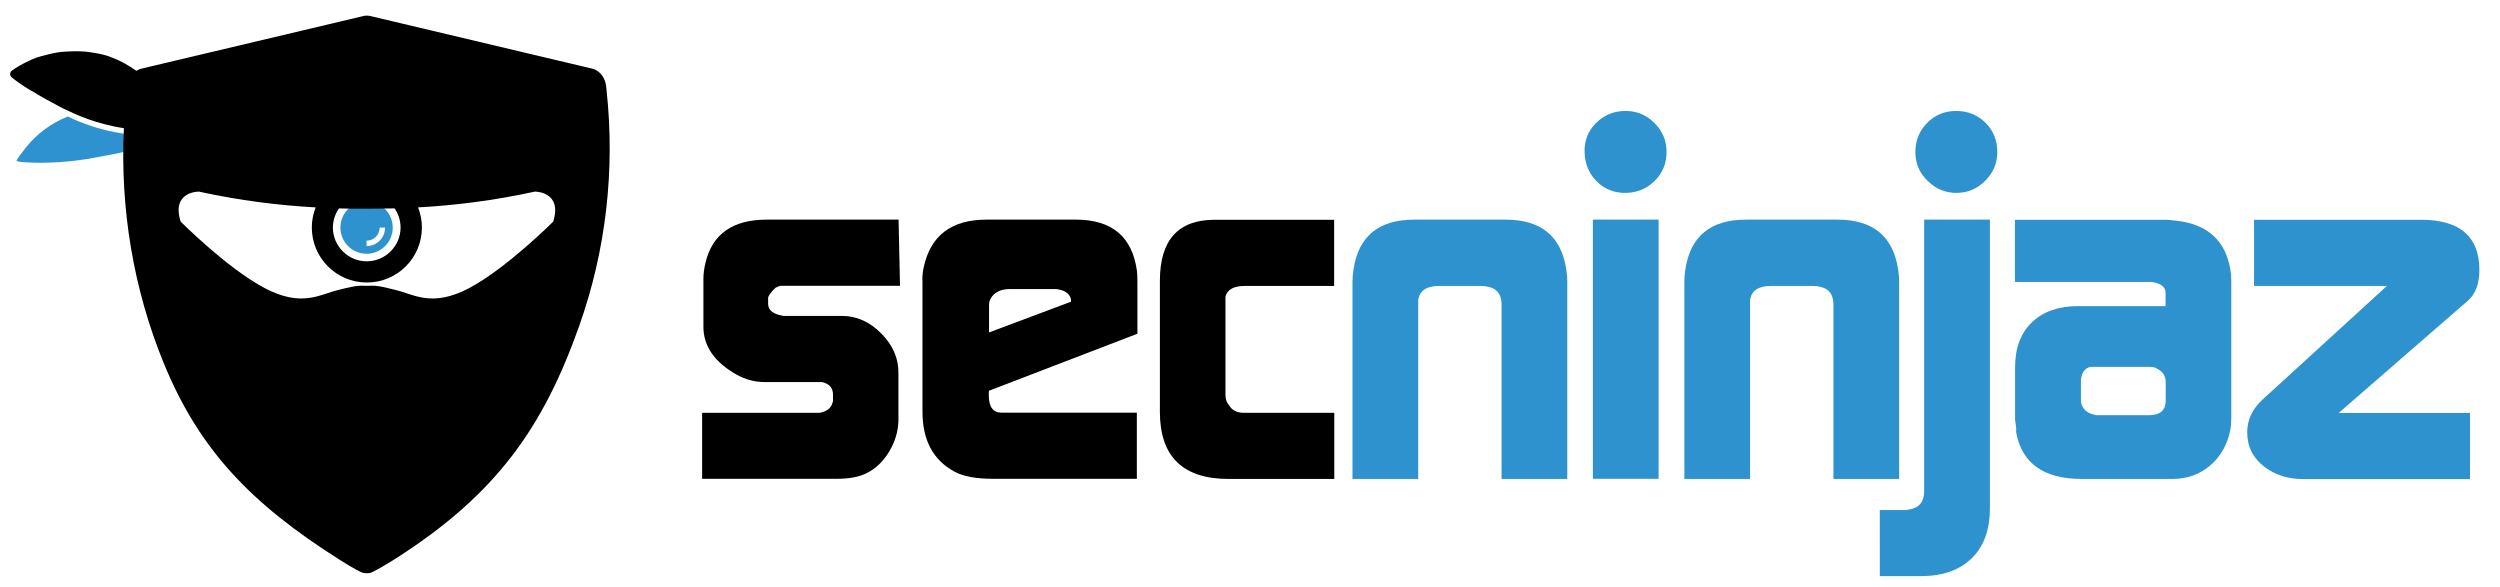 <?xml version="1.0" encoding="utf-8"?>
<!-- Generator: Adobe Illustrator 22.1.0, SVG Export Plug-In . SVG Version: 6.00 Build 0)  -->
<svg version="1.1" id="Layer_1" xmlns="http://www.w3.org/2000/svg" xmlns:xlink="http://www.w3.org/1999/xlink" x="0px" y="0px"
	 viewBox="0 0 1757.5 412.8" style="enable-background:new 0 0 1757.5 412.8;" xml:space="preserve">
<style type="text/css">
	.st0{fill:#2D92CE;}
	.st1{fill:#2F92D0;}
</style>
<path d="M493.6,336.7v-46.5h82.6c5.1-0.9,8.1-3.3,9.1-7.2c0.2-0.5,0.3-1,0.3-1.7v-3.8c0-4.8-2.5-7.7-7.7-8.9h-40.1
	c-7,0-13.6-1.7-19.9-5.2c-15.6-8.8-23.4-20-23.4-33.7v-34c0-3.2,0.5-6.8,1.4-10.8c4.8-20.4,19.2-30.5,43.2-30.5h92.6l1,46.5h-84
	c-0.9,0.2-2.1,0.7-3.5,1.4c-3.5,3.4-5.2,5.8-5.2,7.2v4.1c0,4.6,3.7,7.4,11,8.5h41c10.3,0,19.6,4.2,27.7,12.5
	c8.2,8.3,12.1,17.7,11.9,28.1v33.3c-0.2,7.4-2.4,14.5-6.4,21.3c-4.1,6.8-9.2,11.9-15.5,15.1c-5.3,2.8-12.4,4.2-21.2,4.2H493.6z"/>
<path d="M648.4,197.1c0-3,0.3-6.1,1-9.4c4.9-22.2,19.5-33.3,44.1-33.3h62.8c25.5,0,39.8,12.1,43,36.3c0.2,1.6,0.3,4.1,0.3,7.6v36.3
	l-104.4,40.1l-0.1,3c0,8.3,3,12.4,9,12.4h95.1v46.5H698.1c-12,0-21.2-1.7-27.4-5.2c-14.8-8.1-22.2-22.1-22.2-42V197.1z M752.9,212.1
	v-1.7c-0.9-3.7-3.8-6-8.6-6.9c-0.7-0.2-1.5-0.3-2.4-0.3h-31.9c-6.6,0-11.2,2.3-13.7,6.9c-0.7,1.2-1,2.8-1,4.9v18.7L752.9,212.1z"/>
<path d="M815.4,289.5v-92c0-28.7,12.8-43,38.5-43h84V201h-62.5c-8.1,0-12.7,2.5-13.9,7.6v68.9c0,3,0.8,5.4,2.4,7.2
	c2.1,3.7,5.6,5.5,10.4,5.5H938v46.5h-74.3C831.5,336.7,815.4,320.9,815.4,289.5z"/>
<g>
	<path class="st0" d="M950.8,336.7V197.8c0-2.3,0.2-5.1,0.7-8.3c3.5-23.4,17.7-35.1,42.7-35.1h64.2c25,0,39.2,11.7,42.7,35.1
		c0.5,3.2,0.7,6,0.7,8.3v138.9h-46.2V213.8c0-1.1-0.1-2.1-0.3-2.8c-0.9-6.7-5.9-10-14.9-10h-28.5c-9,0-14,3.3-14.9,10v125.7H950.8z"
		/>
	<path class="st0" d="M1114,107.9c-0.5-8.3,2.1-15.4,7.8-21.2c5.7-5.8,12.7-8.7,21-8.7c7.9,0,14.6,2.8,20.3,8.5
		c5.7,5.7,8.5,12.4,8.5,20.3c0,8.1-2.8,14.9-8.5,20.5c-5.7,5.6-12.6,8.3-20.7,8.3c-7.9,0-14.5-2.7-19.8-8
		C1117.3,122.4,1114.4,115.8,1114,107.9z M1119.8,336.7V154.4h46.2v182.2H1119.8z"/>
	<path class="st0" d="M1184.1,336.7V197.8c0-2.3,0.2-5.1,0.7-8.3c3.5-23.4,17.7-35.1,42.7-35.1h64.2c25,0,39.2,11.7,42.7,35.1
		c0.5,3.2,0.7,6,0.7,8.3v138.9h-46.2V213.8c0-1.1-0.1-2.1-0.3-2.8c-0.9-6.7-5.9-10-14.9-10h-28.5c-9,0-14,3.3-14.9,10v125.7H1184.1z
		"/>
	<path class="st0" d="M1321.5,358.6h17.5c1.1,0,1.9-0.1,2.4-0.3c7.5-0.9,11.3-5.3,11.3-13.2V154.4h46.2v203
		c0,15.1-4.3,26.8-12.8,35.1c-8.6,8.3-20.4,12.5-35.4,12.5h-29.2V358.6z M1346.5,107.9c-0.2-8.3,2.4-15.4,8-21.2
		c5.5-5.8,12.5-8.7,20.8-8.7c8.1,0,14.9,2.8,20.5,8.3c5.6,5.6,8.3,12.4,8.3,20.5c0,7.9-2.8,14.6-8.5,20.3
		c-5.7,5.7-12.4,8.5-20.3,8.5c-7.6,0-14.3-2.7-19.9-8.2C1349.7,122.1,1346.8,115.6,1346.5,107.9z"/>
	<path class="st0" d="M1416.6,295.4v-37.1c0-13.7,4-24.2,11.9-31.8c7.9-7.5,18.7-11.3,32.3-11.3h61.6v-9.7c-0.2-3.9-3.5-6.4-9.8-7.3
		h-96.1v-43.7h105.9c1.4,0,4,0.2,7.9,0.7c21.6,2.5,34.1,13.9,37.6,34c0.5,2.8,0.7,5.4,0.7,8V294c0,3.2-0.2,6-0.7,8.3
		c-2.1,10.4-6.8,18.7-14.2,25c-7.4,6.3-16.3,9.4-26.7,9.4h-63.5c-26.8,0-42.2-11-46.2-33C1417.6,302.1,1417.3,299.3,1416.6,295.4z
		 M1465.1,287.5c1.5,2,3.9,3.3,7.1,4c0.7,0.2,1.5,0.4,2.4,0.4h36.1c7.9,0,11.8-3.5,11.8-10.4v-12.8c0-4.4-2-7.5-5.9-9.4
		c-0.9-0.9-3-1.4-6.2-1.4h-40.6c-3.9,0.7-6.3,3.7-6.9,9.1v14.4C1462.8,283.5,1463.6,285.5,1465.1,287.5z"/>
	<path class="st0" d="M1590.9,280.6L1678,201h-93.4v-46.5H1702c27.3,0,41,11.8,41,35.3c0,9.7-2.7,16.8-8,21.5l-90.9,79h92.3v46.5
		h-117c-10.7,0-19.7-2.8-27.1-8.3c-8.3-6.2-12.5-14.4-12.5-24.6C1579.8,295,1583.5,287.3,1590.9,280.6z"/>
</g>
<path class="st1" d="M105.1,88.6c-0.3,0.4-0.6,1.2-1,1.9c-0.8,1.8-1.9,4.4-4.7,4.4c0,0-0.1,0-0.1,0C73.8,94.5,51.2,83.6,50,83
	l-1.9-0.9c-0.2-0.1-0.4-0.2-0.5-0.2c-11.6,4.7-21.8,12.2-29.4,21.8l-0.6,0.8c-2.3,2.9-5.4,6.8-6,8.6c0.6,0.3,2,0.7,4.9,0.9
	c15.7,1.2,35.2-0.1,52.3-3.6c1.6-0.3,3.5-0.7,5.5-1c7-1.3,15.8-2.8,20.5-5.4c4.4-2.4,8.9-9,12.8-14.8c1.8-2.6,3.5-5.1,5.2-7.3
	l-1.9-0.4C108.9,83.8,107,86.2,105.1,88.6z"/>
<path class="st0" d="M257.7,178.4c10.2,0,18.4-8.3,18.4-18.4c0-10.2-8.3-18.4-18.4-18.4c-10.2,0-18.4,8.3-18.4,18.4
	C239.3,170.1,247.5,178.4,257.7,178.4z M257.7,169.2c5.1,0,9.2-4.1,9.2-9.2h3.8c0,7.2-5.8,13-13,13V169.2z"/>
<path d="M426.4,63.4c-0.2-1.5-0.3-2.5-0.3-2.9c-0.6-5.2-3.6-9.6-7.7-11.5c-0.7-0.4-1.5-0.6-2.3-0.8L261.3,11.5
	c-2.2-0.7-4.6-0.7-6.8,0L99.7,48.2c-0.8,0.2-1.6,0.4-2.4,0.8c-0.5,0.2-0.9,0.5-1.4,0.8c-5.5-3.9-11.1-7-16.8-9.2
	c-6.4-2.7-12.9-3.5-18.9-4.3c-6.1-0.5-11.9-0.2-17.3,0.2c-5.4,0.7-10.3,2-14.6,3.2c-4.2,1.1-7.9,3-10.9,4.5c-6,3-9.2,5.6-9.2,5.6
	c-1.1,0.8-1.4,2.5-0.7,3.8C7.8,53.8,8,54,8.2,54.3l0.1,0.1c0,0,3.2,2.8,8.7,6.3c2.7,1.9,6,3.5,9.6,5.8c3.6,2.2,7.6,4.4,11.9,6.6
	c4,2.4,8.4,4.3,12.9,6.4c0,0,15.8,7.7,35.7,10.6c-2.7,56.4,6.6,113,28.1,165.4c24.5,59.7,60.2,98,123.7,138.1c9.3,5.9,15,8.8,15.9,9
	c1,0.3,2,0.4,3,0.4c1,0,2-0.1,3-0.4c1-0.3,7-3.4,17-9.7c71.3-45.4,104.1-92.5,129.4-163.8C426,176.1,432.5,119.4,426.4,63.4z
	 M238.3,146.5c6.2,0.2,12.3,0.3,18.2,0.2h2.7c5.9,0,12-0.1,18.2-0.2c2.6,3.8,4.2,8.5,4.2,13.4c0,13.1-10.7,23.8-23.8,23.8
	c-13.1,0-23.8-10.7-23.8-23.8C234.1,155,235.6,150.4,238.3,146.5z M388.9,155.8c0,0-32.9,32.9-59,46.7c-26.2,13.8-38.6,4.5-52,1.3
	c-7.2-1.7-12.3-3.3-18.6-2.9h-2.7c-6.3-0.4-11.4,1.2-18.6,2.9c-13.4,3.2-25.8,12.5-52-1.3c-26.2-13.8-59-46.7-59-46.7
	c-6.8-21.3,12.8-21.1,12.8-21.1c28.8,6.3,56.4,9.7,82.1,11.1c-1.7,4.4-2.7,9.1-2.7,14.1c0,21.4,17.3,38.7,38.7,38.7
	s38.7-17.3,38.7-38.7c0-5-1-9.7-2.7-14.1c25.7-1.4,53.3-4.8,82.1-11.1C376,134.7,395.6,134.5,388.9,155.8z"/>
</svg>
